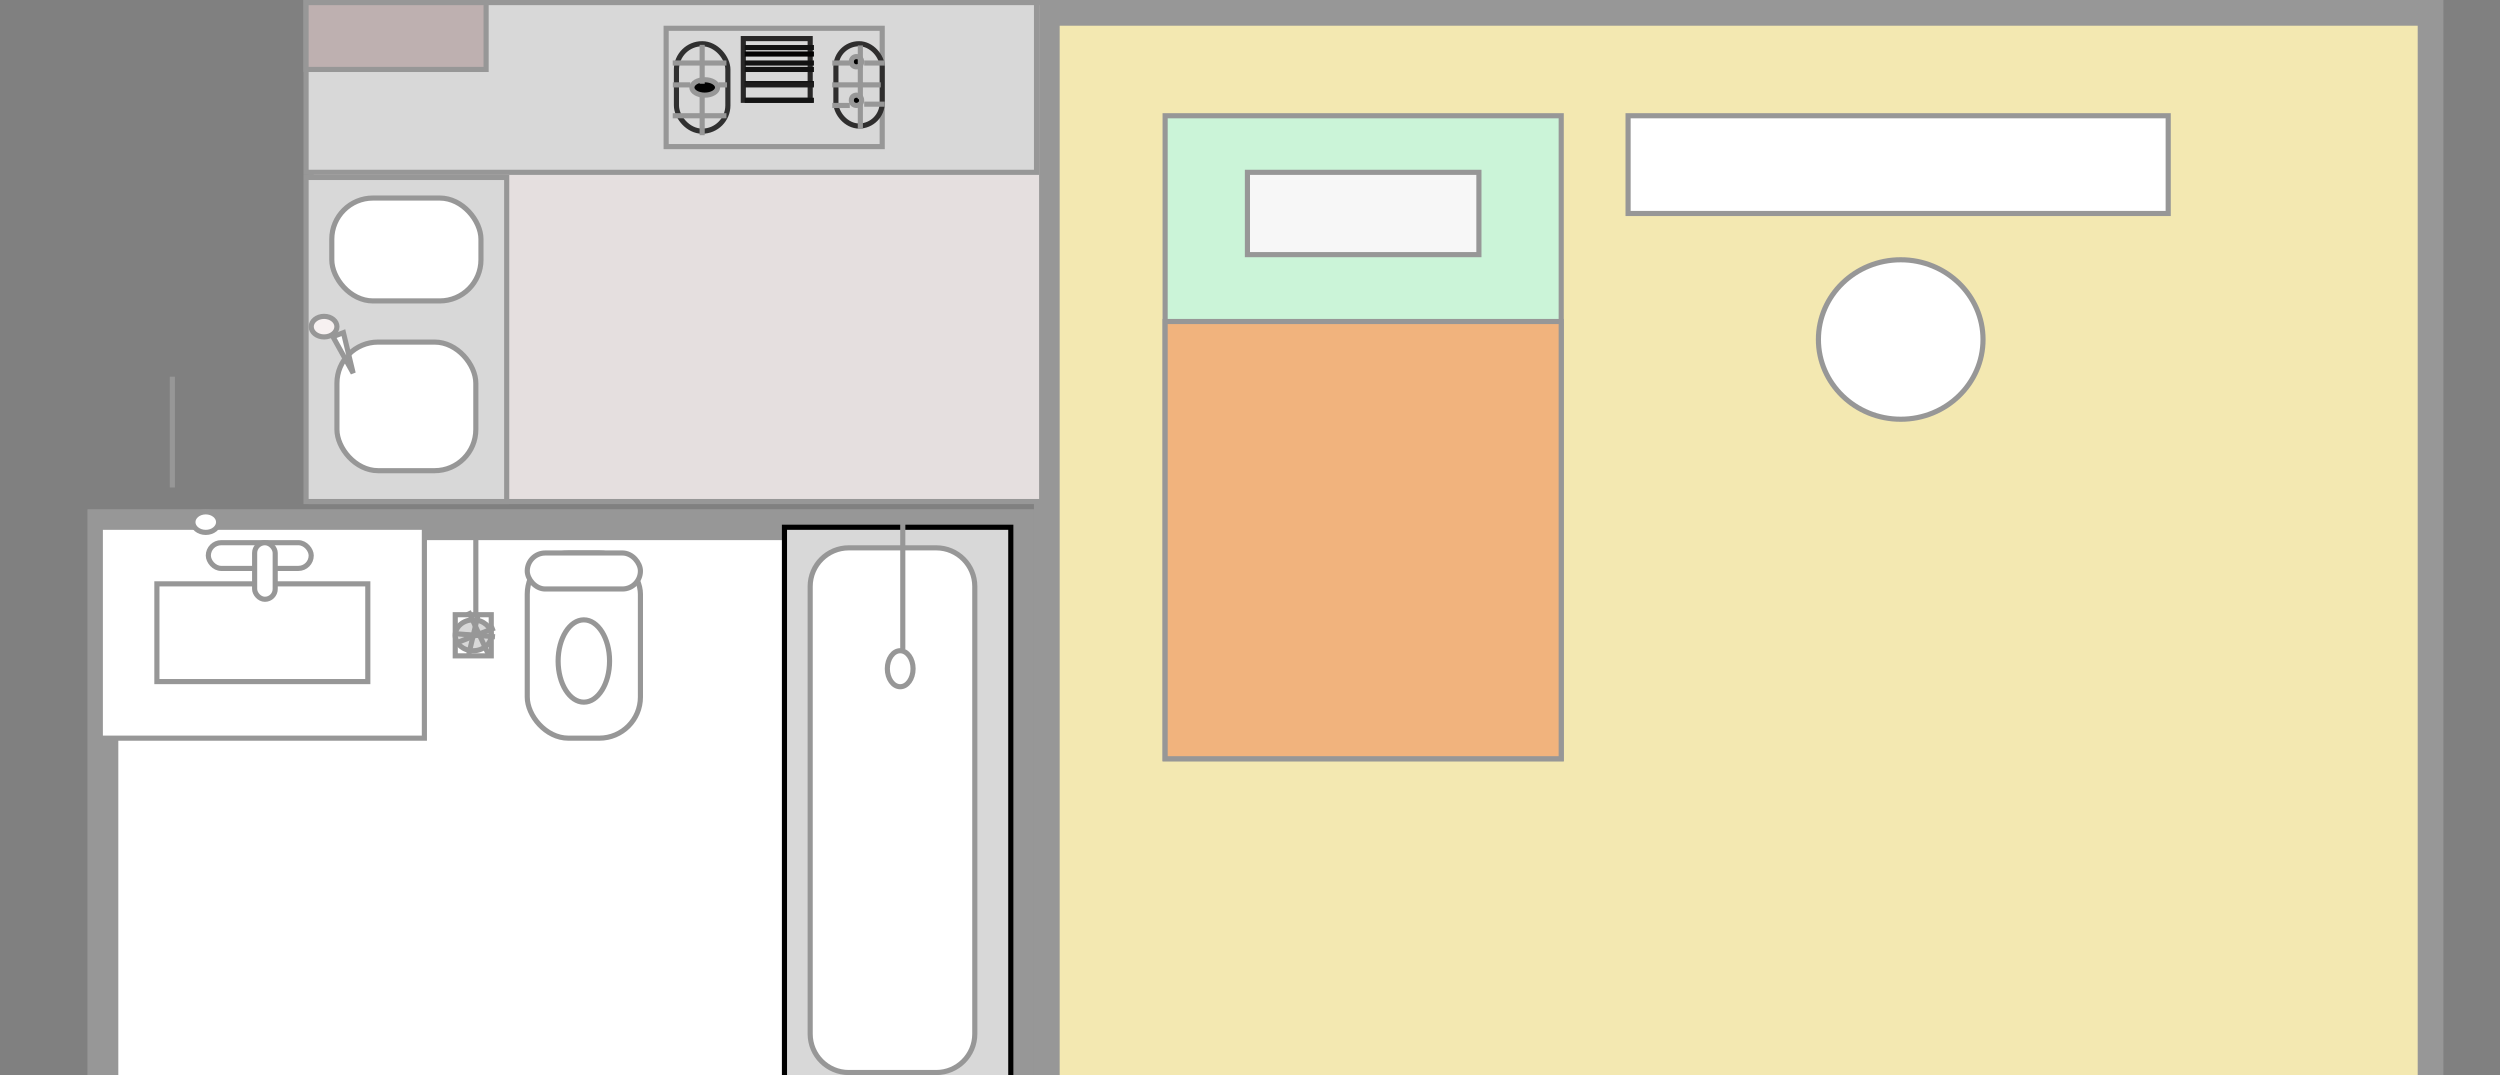 <?xml version="1.0" encoding="UTF-8"?>
<svg width="486px" height="209px" viewBox="0 0 486 209" version="1.1" xmlns="http://www.w3.org/2000/svg" xmlns:xlink="http://www.w3.org/1999/xlink">
    <rect x="0" y="0" width="486" height="209" fill="#808080" stroke="none"/>
    <!-- Generator: Sketch 64 (93537) - https://sketch.com -->
    <title>Slice</title>
    <desc>Created with Sketch.</desc>
    <g id="studio" stroke="none" stroke-width="1" fill="none" fill-rule="evenodd">
        <rect id="Rectangle" stroke="#979797" stroke-width="5" fill="#F3E8B1" x="203.5" y="2.5" width="269" height="209"></rect>
        <rect id="Rectangle" stroke="#979797" fill="#CBF4D8" x="226.5" y="22.5" width="77" height="125"></rect>
        <rect id="Rectangle" stroke="#979797" fill="#F7F7F7" x="242.5" y="33.5" width="45" height="16"></rect>
        <rect id="Rectangle" stroke="#979797" fill="#F1B37D" x="226.5" y="62.5" width="77" height="85"></rect>
        <rect id="Rectangle" stroke="#979797" fill="#FFFFFF" x="316.5" y="22.5" width="105" height="19"></rect>
        <ellipse id="Oval" stroke="#979797" fill="#FFFFFF" cx="369.5" cy="66" rx="16" ry="15.5"></ellipse>
        <rect id="Rectangle" stroke="#979797" stroke-width="6" fill="#FFFFFF" x="20" y="102" width="178" height="112"></rect>
        <line x1="92.5" y1="102.29" x2="92.5" y2="119.71" id="Line-4" stroke="#979797" stroke-linecap="square"></line>
        <rect id="Rectangle" stroke="#979797" fill="#FFFFFF" x="102.5" y="107.5" width="22" height="36" rx="8"></rect>
        <ellipse id="Oval" stroke="#979797" fill="#FFFFFF" cx="113.5" cy="128.5" rx="5" ry="8"></ellipse>
        <rect id="Rectangle" stroke="#979797" fill="#FFFFFF" x="102.5" y="107.5" width="22" height="7" rx="3.5"></rect>
        <ellipse id="Oval" stroke="#979797" fill="#D8D8D8" cx="51.5" cy="109" rx="2" ry="1.5"></ellipse>
        <rect id="Rectangle" stroke="#000000" fill="#D8D8D8" x="152.5" y="102.5" width="44" height="112"></rect>
        <line x1="51.5" y1="102.289" x2="51.5" y2="112.711" id="Line-2" stroke="#979797" stroke-linecap="square"></line>
        <rect id="Rectangle" stroke="#979797" fill="#FFFFFF" x="19.5" y="102.5" width="63" height="41"></rect>
        <rect id="Rectangle-2" stroke="#979797" fill="#FFFFFF" x="30.5" y="113.5" width="41" height="19"></rect>
        <path d="M182,106.5 L165,106.5 C162.929,106.5 161.054,107.339 159.697,108.697 C158.339,110.054 157.5,111.929 157.5,114 L157.5,201 C157.5,203.071 158.339,204.946 159.697,206.303 C161.054,207.661 162.929,208.5 165,208.5 L182,208.5 C184.071,208.5 185.946,207.661 187.303,206.303 C188.661,204.946 189.5,203.071 189.5,201 L189.5,114 C189.5,111.929 188.661,110.054 187.303,108.697 C185.946,107.339 184.071,106.5 182,106.5 Z M40,99.5 C39.298,99.5 38.66,99.732 38.199,100.116 C37.774,100.47 37.5,100.956 37.5,101.5 C37.5,102.044 37.774,102.53 38.199,102.884 C38.66,103.268 39.298,103.5 40,103.5 C40.702,103.5 41.34,103.268 41.801,102.884 C42.226,102.53 42.5,102.044 42.5,101.5 C42.5,100.956 42.226,100.47 41.801,100.116 C41.34,99.732 40.702,99.5 40,99.5 Z" id="Rectangle-3" stroke="#979797" fill="#FFFFFF"></path>
        <line x1="175.5" y1="102.286" x2="175.5" y2="125.714" id="Line-3" stroke="#979797" stroke-linecap="square"></line>
        <ellipse id="Oval" stroke="#979797" fill="#FFFFFF" cx="175" cy="130" rx="2.5" ry="3.5"></ellipse>
        <rect id="Rectangle" stroke="#979797" fill="#FFFFFF" x="40.5" y="105.5" width="20" height="5" rx="2.5"></rect>
        <rect id="Rectangle" stroke="#979797" fill="#FFFFFF" x="49.5" y="105.5" width="4" height="11" rx="2"></rect>
        <rect id="Rectangle" stroke="#979797" fill="#FFFFFF" x="88.5" y="119.5" width="7" height="8"></rect>
        <ellipse id="Oval" stroke="#979797" fill="#D8D8D8" cx="92" cy="123.5" rx="3.5" ry="3"></ellipse>
        <line x1="89.269" y1="123.25" x2="95.731" y2="123.75" id="Line-5" stroke="#979797" stroke-linecap="square"></line>
        <line x1="91.286" y1="119.286" x2="94.714" y2="126.714" id="Line-6" stroke="#979797" stroke-linecap="square"></line>
        <line x1="91.25" y1="126.682" x2="92.75" y2="120.318" id="Line-7" stroke="#979797" stroke-linecap="square"></line>
        <line x1="89.292" y1="124.75" x2="95.708" y2="122.25" id="Line-8" stroke="#979797" stroke-linecap="square"></line>
        <line x1="199.5" y1="49.5" x2="204.5" y2="49.5" id="Line-17" stroke="#979797" stroke-linecap="square"></line>
        <line x1="33.5" y1="73.229" x2="33.5" y2="94.771" id="Line" stroke="#979797" fill="#FFFFFF"></line>
        <rect id="Rectangle" stroke="#979797" fill="#E5DFDF" x="60.5" y="0.5" width="142" height="97"></rect>
        <line x1="66.31" y1="65.235" x2="78.69" y2="72.765" id="Line" stroke="#979797" stroke-linecap="square"></line>
        <rect id="Rectangle" stroke="#979797" fill="#D8D8D8" x="59.5" y="34.5" width="39" height="63"></rect>
        <rect id="Rectangle-2" stroke="#979797" fill="#FFFFFF" x="64.5" y="38.5" width="29" height="20" rx="8"></rect>
        <rect id="Rectangle" stroke="#979797" fill="#FFFFFF" x="65.5" y="66.5" width="27" height="25" rx="8"></rect>
        <path d="M63,61.5 C62.298,61.5 61.66,61.732 61.199,62.116 C60.774,62.47 60.5,62.956 60.5,63.5 C60.5,64.044 60.774,64.53 61.199,64.884 C61.66,65.268 62.298,65.5 63,65.5 C63.702,65.5 64.34,65.268 64.801,64.884 C65.226,64.53 65.5,64.044 65.5,63.5 C65.5,62.956 65.226,62.47 64.801,62.116 C64.34,61.732 63.702,61.5 63,61.5 Z" id="Oval-2" stroke="#979797" fill="#F7F1F1"></path>
        <path d="M66.762,64.668 L64.718,65.442 L68.655,72.543 L66.762,64.668 Z" id="Triangle" stroke="#979797" fill="#FFFFFF"></path>
        <rect id="Rectangle" stroke="#979797" fill="#D8D8D8" x="59.5" y="0.5" width="142" height="33"></rect>
        <rect id="Rectangle" stroke="#979797" fill="#D8D8D8" x="144.5" y="8.5" width="13" height="12" rx="6"></rect>
        <rect id="Rectangle" stroke="#979797" fill="#D8D8D8" x="129.5" y="5.5" width="42" height="23"></rect>
        <rect id="Rectangle" stroke="#282727" fill="#D8D8D8" x="144.5" y="7.5" width="13" height="12"></rect>
        <line x1="145.271" y1="9.25" x2="157.729" y2="9.25" id="Line-3" stroke="#131313" stroke-linecap="square"></line>
        <line x1="145.271" y1="10.5" x2="157.729" y2="10.5" id="Line-4" stroke="#030202" stroke-linecap="square"></line>
        <line x1="145.271" y1="12.25" x2="157.729" y2="12.25" id="Line-5" stroke="#121212" stroke-linecap="square"></line>
        <line x1="145.271" y1="13.5" x2="157.729" y2="13.5" id="Line-6" stroke="#131313" stroke-linecap="square"></line>
        <line x1="145.271" y1="16.25" x2="157.729" y2="16.25" id="Line-7" stroke="#121212" stroke-linecap="square"></line>
        <line x1="145.271" y1="16.5" x2="157.729" y2="16.5" id="Line-8" stroke="#1E1D1D" stroke-linecap="square"></line>
        <line x1="145.271" y1="19.5" x2="157.729" y2="19.5" id="Line-9" stroke="#141414" stroke-linecap="square"></line>
        <rect id="Rectangle" stroke="#303030" fill="#D8D8D8" x="131.5" y="8.5" width="10" height="17" rx="5"></rect>
        <rect id="Rectangle" stroke="#2F2E2E" fill="#D8D8D8" x="162.5" y="8.5" width="9" height="16" rx="4.5"></rect>
        <ellipse id="Oval" stroke="#979797" fill="#000000" cx="166.5" cy="12" rx="1" ry="1"></ellipse>
        <circle id="Oval" stroke="#979797" fill="#000000" cx="166.5" cy="19.5" r="1"></circle>
        <ellipse id="Oval" stroke="#979797" fill="#020202" cx="137" cy="17" rx="2.5" ry="1.5"></ellipse>
        <rect id="Rectangle" stroke="#979797" fill="#BEB0B0" x="59.5" y="0.5" width="35" height="13"></rect>
        <line x1="131.278" y1="12.25" x2="140.722" y2="12.25" id="Line-10" stroke="#979797" stroke-linecap="square"></line>
        <line x1="131.278" y1="22.5" x2="140.722" y2="22.5" id="Line-11" stroke="#979797" stroke-linecap="square"></line>
        <line x1="136.5" y1="9.219" x2="136.5" y2="15.781" id="Line-12" stroke="#979797" stroke-linecap="square"></line>
        <line x1="136.5" y1="19.219" x2="136.5" y2="25.781" id="Line-13" stroke="#979797" stroke-linecap="square"></line>
        <line x1="131.3" y1="16.5" x2="133.7" y2="16.5" id="Line-14" stroke="#979797" stroke-linecap="square"></line>
        <line x1="140.167" y1="16.5" x2="140.833" y2="16.5" id="Line-15" stroke="#979797" stroke-linecap="square"></line>
        <line x1="162.3" y1="12.25" x2="164.7" y2="12.25" id="Line-16" stroke="#979797" stroke-linecap="square"></line>
        <line x1="162.3" y1="20.5" x2="164.7" y2="20.5" id="Line-18" stroke="#979797" stroke-linecap="square"></line>
        <line x1="167.25" y1="13.231" x2="167.25" y2="18.769" id="Line-21" stroke="#979797" stroke-linecap="square"></line>
        <line x1="162.281" y1="16.5" x2="170.719" y2="16.5" id="Line-23" stroke="#979797" stroke-linecap="square"></line>
        <line x1="167.25" y1="9.333" x2="167.25" y2="12.667" id="Line-19" stroke="#979797" stroke-linecap="square"></line>
        <line x1="167.25" y1="20.417" x2="167.25" y2="24.583" id="Line-20" stroke="#979797" stroke-linecap="square"></line>
        <line x1="168.5" y1="12.25" x2="171.5" y2="12.25" id="Line-22" stroke="#979797" stroke-linecap="square"></line>
        <line x1="168.5" y1="20.25" x2="171.5" y2="20.25" id="Line-24" stroke="#979797" stroke-linecap="square"></line>
    </g>
</svg>
